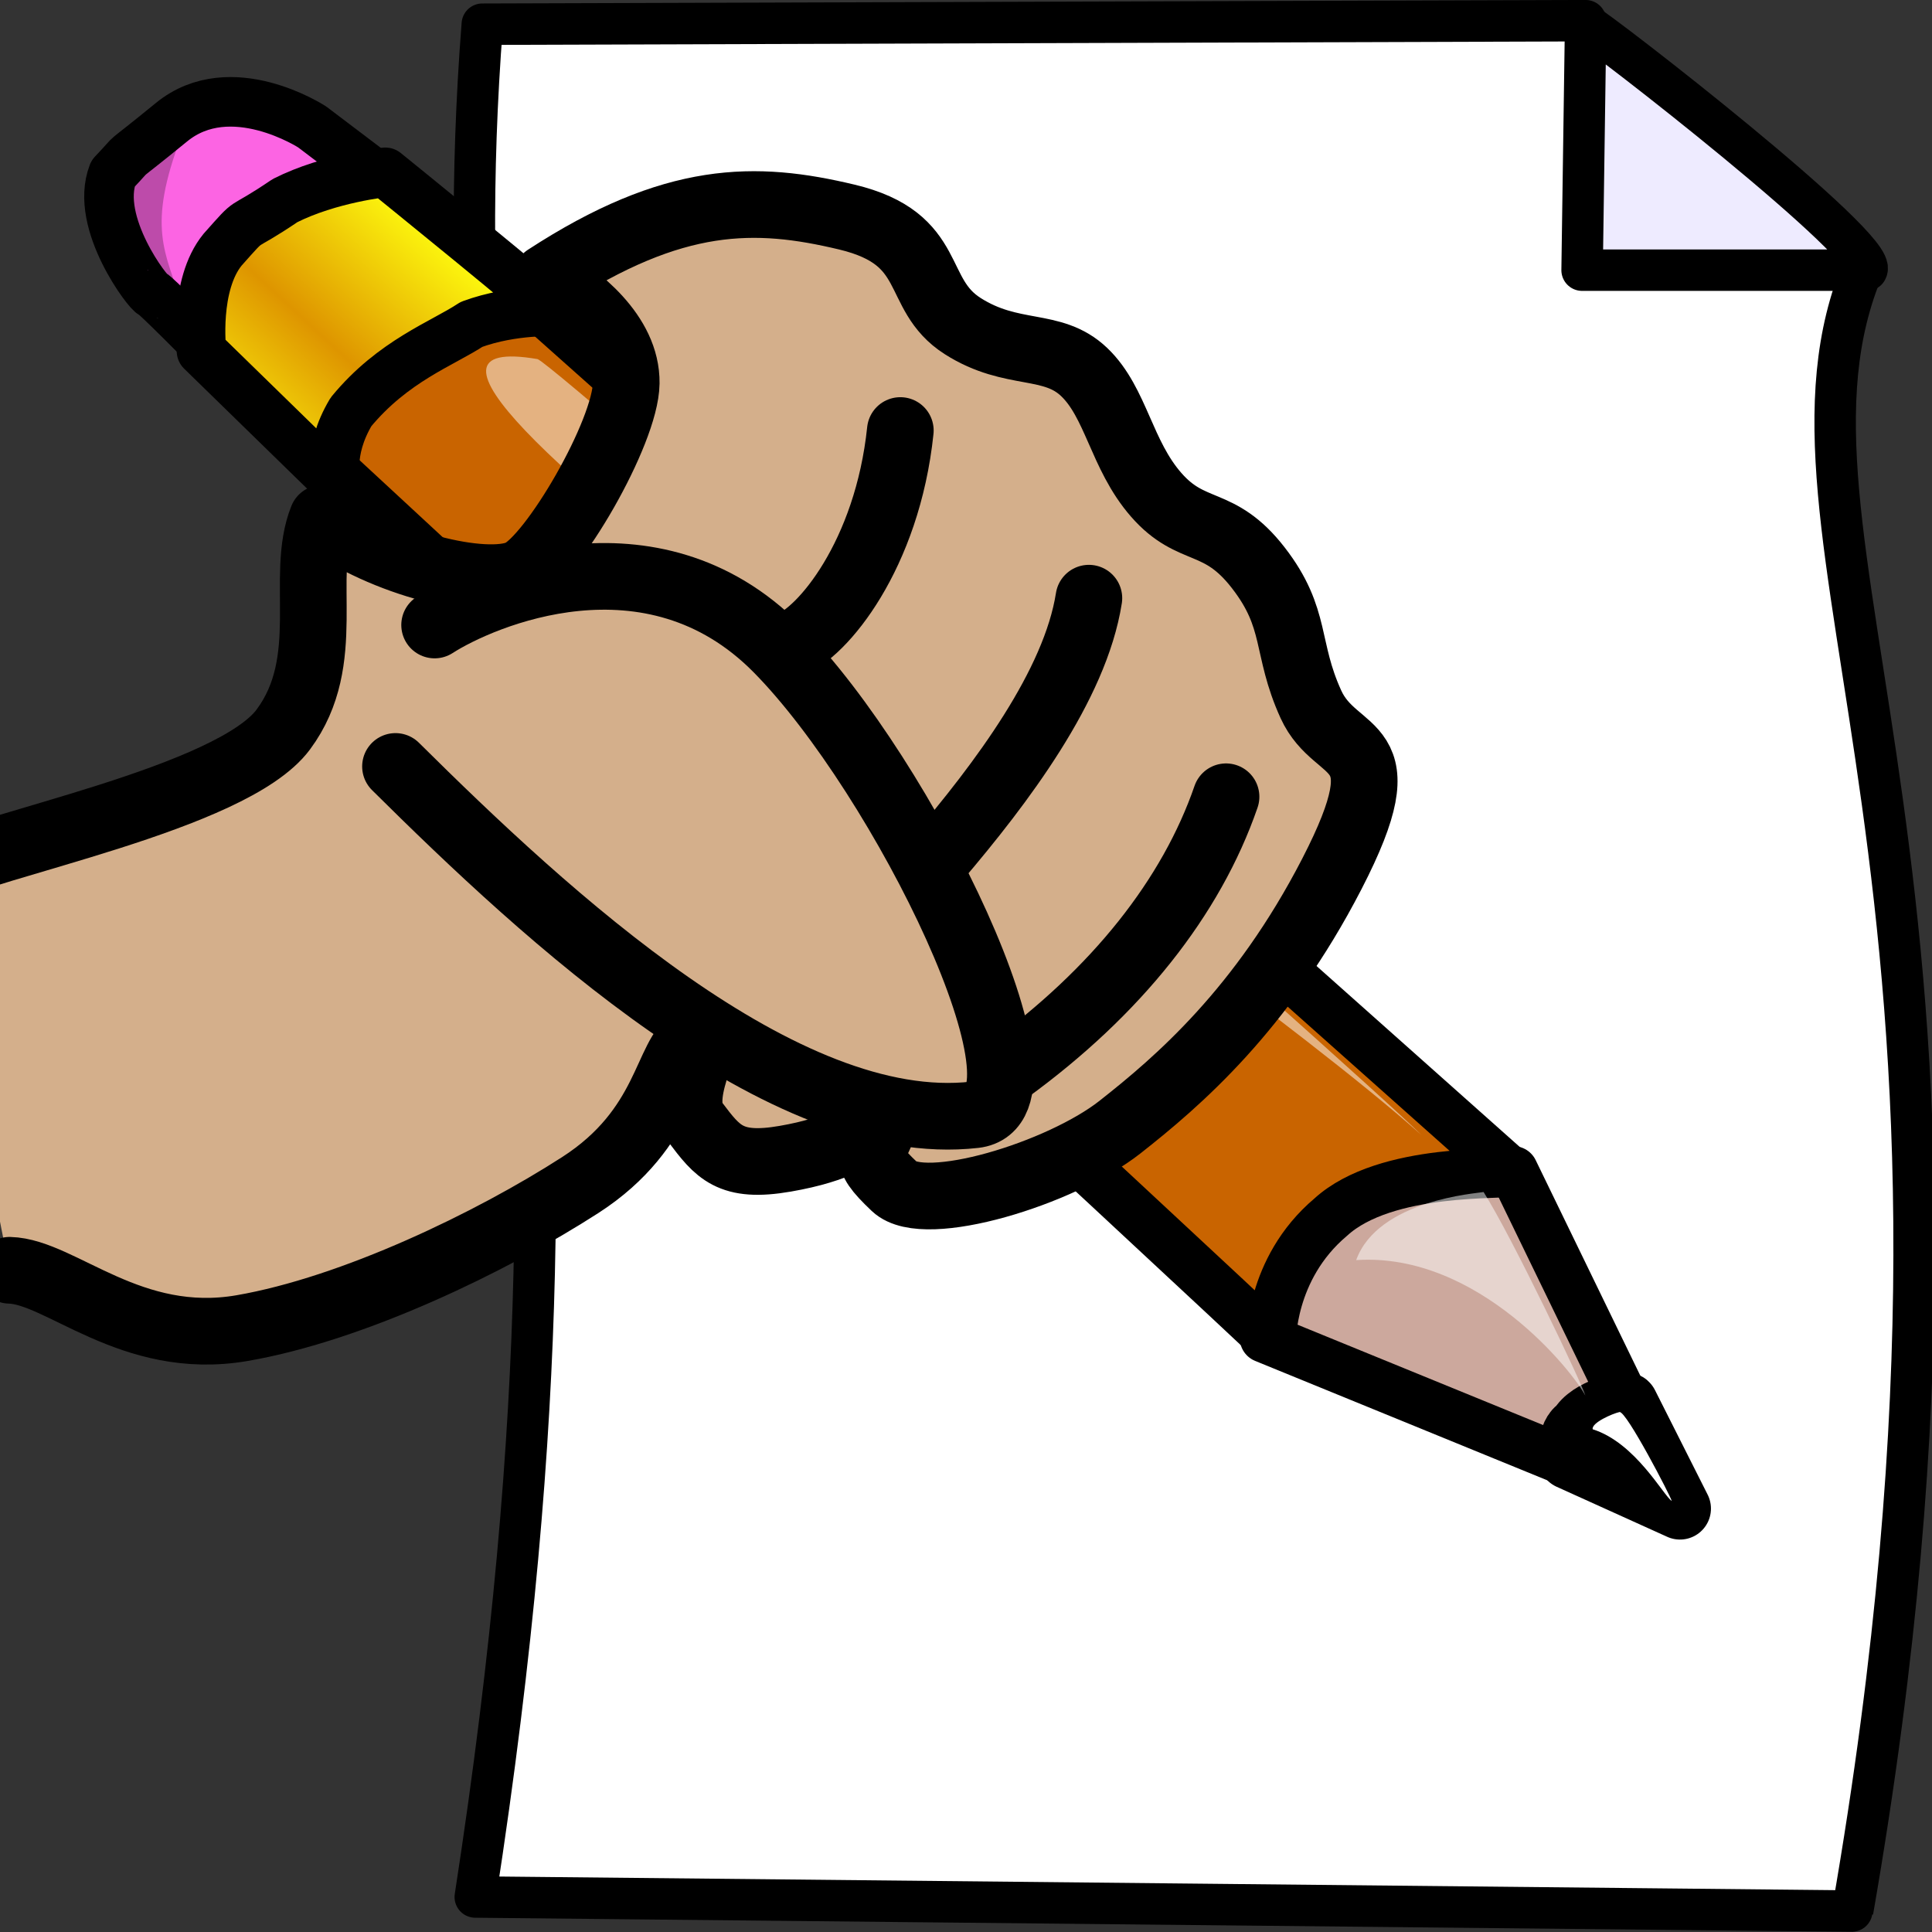 <?xml version="1.0" encoding="UTF-8" standalone="no"?>
<!-- Created with Sodipodi ("http://www.sodipodi.com/") -->

<svg
   xmlns:dc="http://purl.org/dc/elements/1.1/"
   xmlns:cc="http://creativecommons.org/ns#"
   xmlns:rdf="http://www.w3.org/1999/02/22-rdf-syntax-ns#"
   xmlns:svg="http://www.w3.org/2000/svg"
   xmlns="http://www.w3.org/2000/svg"
   xmlns:xlink="http://www.w3.org/1999/xlink"
   xmlns:sodipodi="http://sodipodi.sourceforge.net/DTD/sodipodi-0.dtd"
   xmlns:inkscape="http://www.inkscape.org/namespaces/inkscape"
   height="151.99"
   id="svg548"
   inkscape:version="0.48.3.1 r9886"
   sodipodi:docname="writing_log_anim_1.svg"
   sodipodi:version="0.32"
   width="151.99"
   version="1.1">
  <rect width="100%" height="100%" fill="#333333" stroke="none"/>
  <defs
     id="defs550">
    <linearGradient
       id="linearGradient562">
      <stop
         id="stop563"
         offset="0"
         style="stop-color:#de9500;stop-opacity:1;" />
      <stop
         id="stop564"
         offset="1"
         style="stop-color:#ffff0f;stop-opacity:1;" />
    </linearGradient>
    <linearGradient
       id="linearGradient558">
      <stop
         id="stop559"
         offset="0"
         style="stop-color:#000;stop-opacity:1;" />
      <stop
         id="stop560"
         offset="1"
         style="stop-color:#fff;stop-opacity:1;" />
    </linearGradient>
    <linearGradient
       gradientUnits="userSpaceOnUse"
       id="linearGradient561"
       spreadMethod="reflect"
       x1="343.831"
       x2="306.405"
       xlink:href="#linearGradient562"
       y1="89.583"
       y2="67.144"
       gradientTransform="scale(1.065,0.939)" />
    <linearGradient
       id="linearGradient562-8-42">
      <stop
         id="stop563-7-0"
         offset="0"
         style="stop-color:#de9500;stop-opacity:1;" />
      <stop
         id="stop564-1-2"
         offset="1"
         style="stop-color:#ffff0f;stop-opacity:1;" />
    </linearGradient>
    <linearGradient
       inkscape:collect="always"
       xlink:href="#linearGradient562-8"
       id="linearGradient6603-0"
       gradientUnits="userSpaceOnUse"
       gradientTransform="matrix(0.789,0,0,0.675,165.015,93.073)"
       spreadMethod="reflect"
       x1="343.831"
       y1="89.583"
       x2="306.405"
       y2="67.144" />
    <linearGradient
       id="linearGradient562-8">
      <stop
         id="stop563-7"
         offset="0"
         style="stop-color:#de9500;stop-opacity:1;" />
      <stop
         id="stop564-1"
         offset="1"
         style="stop-color:#ffff0f;stop-opacity:1;" />
    </linearGradient>
    <linearGradient
       id="linearGradient562-8-4">
      <stop
         id="stop563-7-9"
         offset="0"
         style="stop-color:#de9500;stop-opacity:1;" />
      <stop
         id="stop564-1-8"
         offset="1"
         style="stop-color:#ffff0f;stop-opacity:1;" />
    </linearGradient>
  </defs>
  <sodipodi:namedview
     id="base"
     inkscape:cx="69.114021"
     inkscape:cy="75.995953"
     inkscape:window-height="1002"
     inkscape:window-width="1680"
     inkscape:window-x="-2"
     inkscape:window-y="-3"
     inkscape:zoom="5.1779082"
     showgrid="false"
     inkscape:window-maximized="1"
     inkscape:current-layer="svg548"
     fit-margin-top="0"
     fit-margin-left="0"
     fit-margin-right="0"
     fit-margin-bottom="0" />
  <g
     id="g7012"
     transform="matrix(0.326,0,0,0.326,16.194,-1.822)">
    <path
       d="m 66.713,11.43 c -11.641,149.065 35.262,212.687 -1.696,451.942 0,0 333.234,3.392 332.386,3.392 43.456,-250 -25.204,-331.333 2.657,-396.827 -53.798,-0.734 -67.099,-59.355 -67.099,-59.355 l -266.248,0.848 z"
       id="path588"
       sodipodi:nodetypes="cccccc"
       style="fill:#ffffff;fill-rule:evenodd;stroke:#000000;stroke-width:10;stroke-linejoin:round;stroke-dasharray:none"
       inkscape:connector-curvature="0" />
    <path
       d="m 332.962,11.43 -0.849,59.355 68.681,0 c 3.392,-5.088 -64.441,-57.659 -67.832,-59.355 z"
       id="path589"
       sodipodi:nodetypes="cccc"
       style="fill:#eeebff;fill-rule:evenodd;stroke:#000000;stroke-width:10;stroke-linejoin:round;stroke-dasharray:none"
       inkscape:connector-curvature="0" />
  </g>
  <g
     id="g7049"
     transform="translate(-117.692,-150.281)">
    <g
       id="g6611-54"
       transform="matrix(-0.381,0.083,0.083,0.381,297.382,82.818)">
      <path
         inkscape:connector-curvature="0"
         style="fill:#cca89d;fill-rule:evenodd;stroke:#000000;stroke-width:10;stroke-linejoin:round;stroke-dasharray:none"
         sodipodi:nodetypes="cccc"
         id="path554-6"
         d="m 239.043,366.768 -17.688,73.081 73.916,-50.839 c 0,0 -6.439,-43.213 -56.228,-22.242 z" />
      <path
         inkscape:connector-curvature="0"
         style="fill:#c96400;fill-rule:evenodd;stroke:#000000;stroke-width:10;stroke-linejoin:round;stroke-dasharray:none"
         sodipodi:nodetypes="cccccccc"
         id="path553-74"
         d="M 239.698,366.768 406.098,137.992 c 0,0 15.723,-19.065 33.411,-8.261 5.242,1.271 3.931,7e-5 14.413,7.626 2.62,1.907 3.93,17.158 3.93,17.158 0,0 -163.779,234.495 -163.779,235.131 0,0.635 -2.621,-13.981 -17.033,-21.607 -13.103,-7.625 -36.686,-0.635 -37.341,-1.27 z" />
      <path
         inkscape:connector-curvature="0"
         style="fill-rule:evenodd;stroke:#000000;stroke-width:12.5;stroke-linejoin:round"
         sodipodi:nodetypes="ccccc"
         id="path555-2"
         d="m 220.7,440.485 5.896,-22.878 c 0,-0.636 7.861,-0.636 10.482,2.542 2.621,0.636 3.276,5.719 3.276,5.719 l -19.654,14.616 z" />
      <path
         inkscape:connector-curvature="0"
         style="fill:#fc64e3;fill-rule:evenodd;stroke:#000000;stroke-width:10;stroke-linejoin:round;stroke-dasharray:none"
         sodipodi:nodetypes="cccccccc"
         id="path556-7"
         d="m 398.892,146.889 32.1,-37.494 c 0,0 13.757,-13.981 27.515,-6.99 13.757,6.99 7.206,3.177 13.758,7.626 5.895,8.897 -1.966,25.42 -2.621,25.42 -0.655,0 -26.86,41.943 -26.86,41.943 0,0 6.551,-7.626 -4.586,-13.346 -12.447,-15.887 -39.961,-17.158 -39.306,-17.158 z" />
      <path
         inkscape:connector-curvature="0"
         style="fill:url(#linearGradient6603-0);fill-rule:evenodd;stroke:#000000;stroke-width:10;stroke-linejoin:round;stroke-dasharray:none"
         sodipodi:nodetypes="ccccccccc"
         id="path557-2"
         d="m 391.685,155.786 c -0.655,0 26.86,-34.316 26.86,-34.316 0,0 11.137,-1.271 20.964,1.271 11.138,4.448 6.551,1.271 14.413,6.99 7.206,5.719 8.516,19.065 8.516,19.065 l -20.964,31.775 c 0,0 0.655,-6.355 -5.896,-13.345 -10.482,-8.262 -20.964,-9.533 -27.515,-12.075 -9.172,-1.271 -17.033,1.271 -16.378,0.635 z" />
      <path
         inkscape:connector-curvature="0"
         style="fill:#ffffff;fill-rule:evenodd;stroke-width:17.123;stroke-linejoin:round"
         sodipodi:nodetypes="cccc"
         id="path566-9"
         d="m 221.993,438.629 c 0,-0.899 5.096,-19.772 6.485,-19.772 1.39,0 6.022,0.899 6.022,2.247 -7.875,4.494 -11.118,16.177 -12.507,17.525 z" />
      <path
         inkscape:connector-curvature="0"
         style="fill:#ffffff;fill-opacity:0.504;fill-rule:evenodd;stroke-width:17.123;stroke-linejoin:round"
         sodipodi:nodetypes="ccc"
         id="path564-78"
         d="M 255.607,355.763 C 266.291,339.303 392.759,167.274 396.53,164.835 449.321,143.498 292.688,304.553 255.607,355.763 z" />
      <path
         inkscape:connector-curvature="0"
         style="fill:#ffffff;fill-opacity:0.502;fill-rule:evenodd;stroke-width:17.123;stroke-linejoin:round"
         sodipodi:nodetypes="cccc"
         id="path565-24"
         d="m 234.507,414.152 c 0,-1.829 7.542,-34.139 11.312,-44.503 1.257,0 21.127,-3.026 28.04,7.948 -24.509,3.657 -38.095,31.678 -39.352,36.555 z" />
      <path
         inkscape:connector-curvature="0"
         style="fill-opacity:0.25;fill-rule:evenodd;stroke-width:17.123;stroke-linejoin:round"
         sodipodi:nodetypes="cccc"
         id="path567-2"
         d="m 457.25,105.678 c 0,0 14.454,3.048 14.454,7.316 3.77,12.193 -3.143,18.899 -7.542,26.214 1.257,-11.583 3.771,-17.07 -6.913,-33.53 z" />
    </g>
    <polygon
       transform="matrix(3.29,-0.311,0.298,3.425,-291.471,-155.649)"
       style="fill:#ffffff;fill-rule:nonzero;stroke-linecap:round;stroke-linejoin:round"
       class="fil59"
       points="151.073,106.766 151.143,106.696 151.143,106.696 "
       id="polygon2819" />
    <polygon
       transform="matrix(3.29,-0.311,0.298,3.425,-291.471,-155.649)"
       style="fill:#ffffff;fill-rule:nonzero;stroke-linecap:round;stroke-linejoin:round"
       class="fil59"
       points="152.06,107.049 151.955,106.908 151.955,106.908 "
       id="polygon2821" />
    <polygon
       transform="matrix(3.29,-0.311,0.298,3.425,-291.471,-155.649)"
       style="fill:#ffffff;fill-rule:nonzero;stroke-linecap:round;stroke-linejoin:round"
       class="fil59"
       points="147.545,117.914 147.686,117.844 147.686,117.844 "
       id="polygon2823" />
    <path
       inkscape:connector-curvature="0"
       sodipodi:nodetypes="cscszczzzzzzzzzczzzzzz"
       id="path2827"
       d="m 112.314,219.043 c 4.397,-2.331 23.622,-5.927 27.664,-11.371 4.041,-5.443 1.23,-12.035 3.073,-16.617 4.726,3.571 12.791,5.534 15.524,4.305 2.562,-1.153 8.335,-11.049 8.382,-14.937 0.049,-3.888 -3.85,-6.859 -6.302,-8.297 10.075,-6.562 16.474,-6.486 23.656,-4.769 7.182,1.717 5.115,6.029 9.116,8.577 3.903,2.485 7.038,1.206 9.56,3.618 2.522,2.412 2.905,6.499 5.66,9.653 2.823,3.231 4.927,1.731 8.038,5.748 3.11,4.017 2.104,6.276 4.136,10.737 2.032,4.461 7.322,2.344 1.643,13.35 -5.507,10.673 -12.115,16.334 -16.667,19.912 -4.665,3.667 -15.367,6.925 -17.731,4.685 -2.82,-2.672 -1.605,-2.453 -0.781,-5.062 -2.282,0.968 -3.485,2.113 -7.823,2.864 -4.338,0.752 -5.304,-0.525 -7.087,-2.889 -1.783,-2.363 2.212,-7.804 -0.049,-6.564 -2.258,1.24 -2.016,7.033 -8.986,11.523 -6.97,4.49 -17.862,9.744 -26.603,11.254 -8.741,1.51 -14.274,-4.451 -18.292,-4.55"
       style="fill:#d4af8b;fill-opacity:1;fill-rule:evenodd;stroke:#000000;stroke-width:5.244;stroke-linecap:round;stroke-linejoin:round;stroke-miterlimit:4;stroke-opacity:1;stroke-dasharray:none" />
    <path
       inkscape:connector-curvature="0"
       sodipodi:nodetypes="cszz"
       id="path2829"
       d="m 148.805,210.577 c 11.868,11.772 30.526,29.111 45.563,27.403 6.998,-0.794 -5.596,-26.612 -15.53,-36.661 -9.935,-10.049 -23.305,-4.221 -26.955,-1.869"
       style="fill:none;stroke:#000000;stroke-width:5.244;stroke-linecap:round;stroke-linejoin:round;stroke-miterlimit:4;stroke-opacity:1;stroke-dasharray:none" />
    <path
       inkscape:connector-curvature="0"
       sodipodi:nodetypes="cz"
       id="path2831"
       d="m 179.776,201.03 c 2.594,-0.917 7.722,-7.082 8.745,-16.88"
       style="fill:none;stroke:#000000;stroke-width:5.244;stroke-linecap:round;stroke-linejoin:round;stroke-miterlimit:4;stroke-opacity:1;stroke-dasharray:none" />
    <path
       inkscape:connector-curvature="0"
       sodipodi:nodetypes="cz"
       id="path2833"
       d="m 191.368,217.894 c 5.111,-5.995 10.912,-13.694 11.986,-20.555"
       style="fill:none;stroke:#000000;stroke-width:5.244;stroke-linecap:round;stroke-linejoin:round;stroke-miterlimit:4;stroke-opacity:1;stroke-dasharray:none" />
    <path
       inkscape:connector-curvature="0"
       sodipodi:nodetypes="cz"
       id="path2835"
       d="m 196.958,234.525 c 8.564,-6.223 14.463,-13.666 17.186,-21.563"
       style="fill:none;stroke:#000000;stroke-width:5.244;stroke-linecap:round;stroke-linejoin:round;stroke-miterlimit:4;stroke-opacity:1;stroke-dasharray:none" />
  </g>
</svg>
